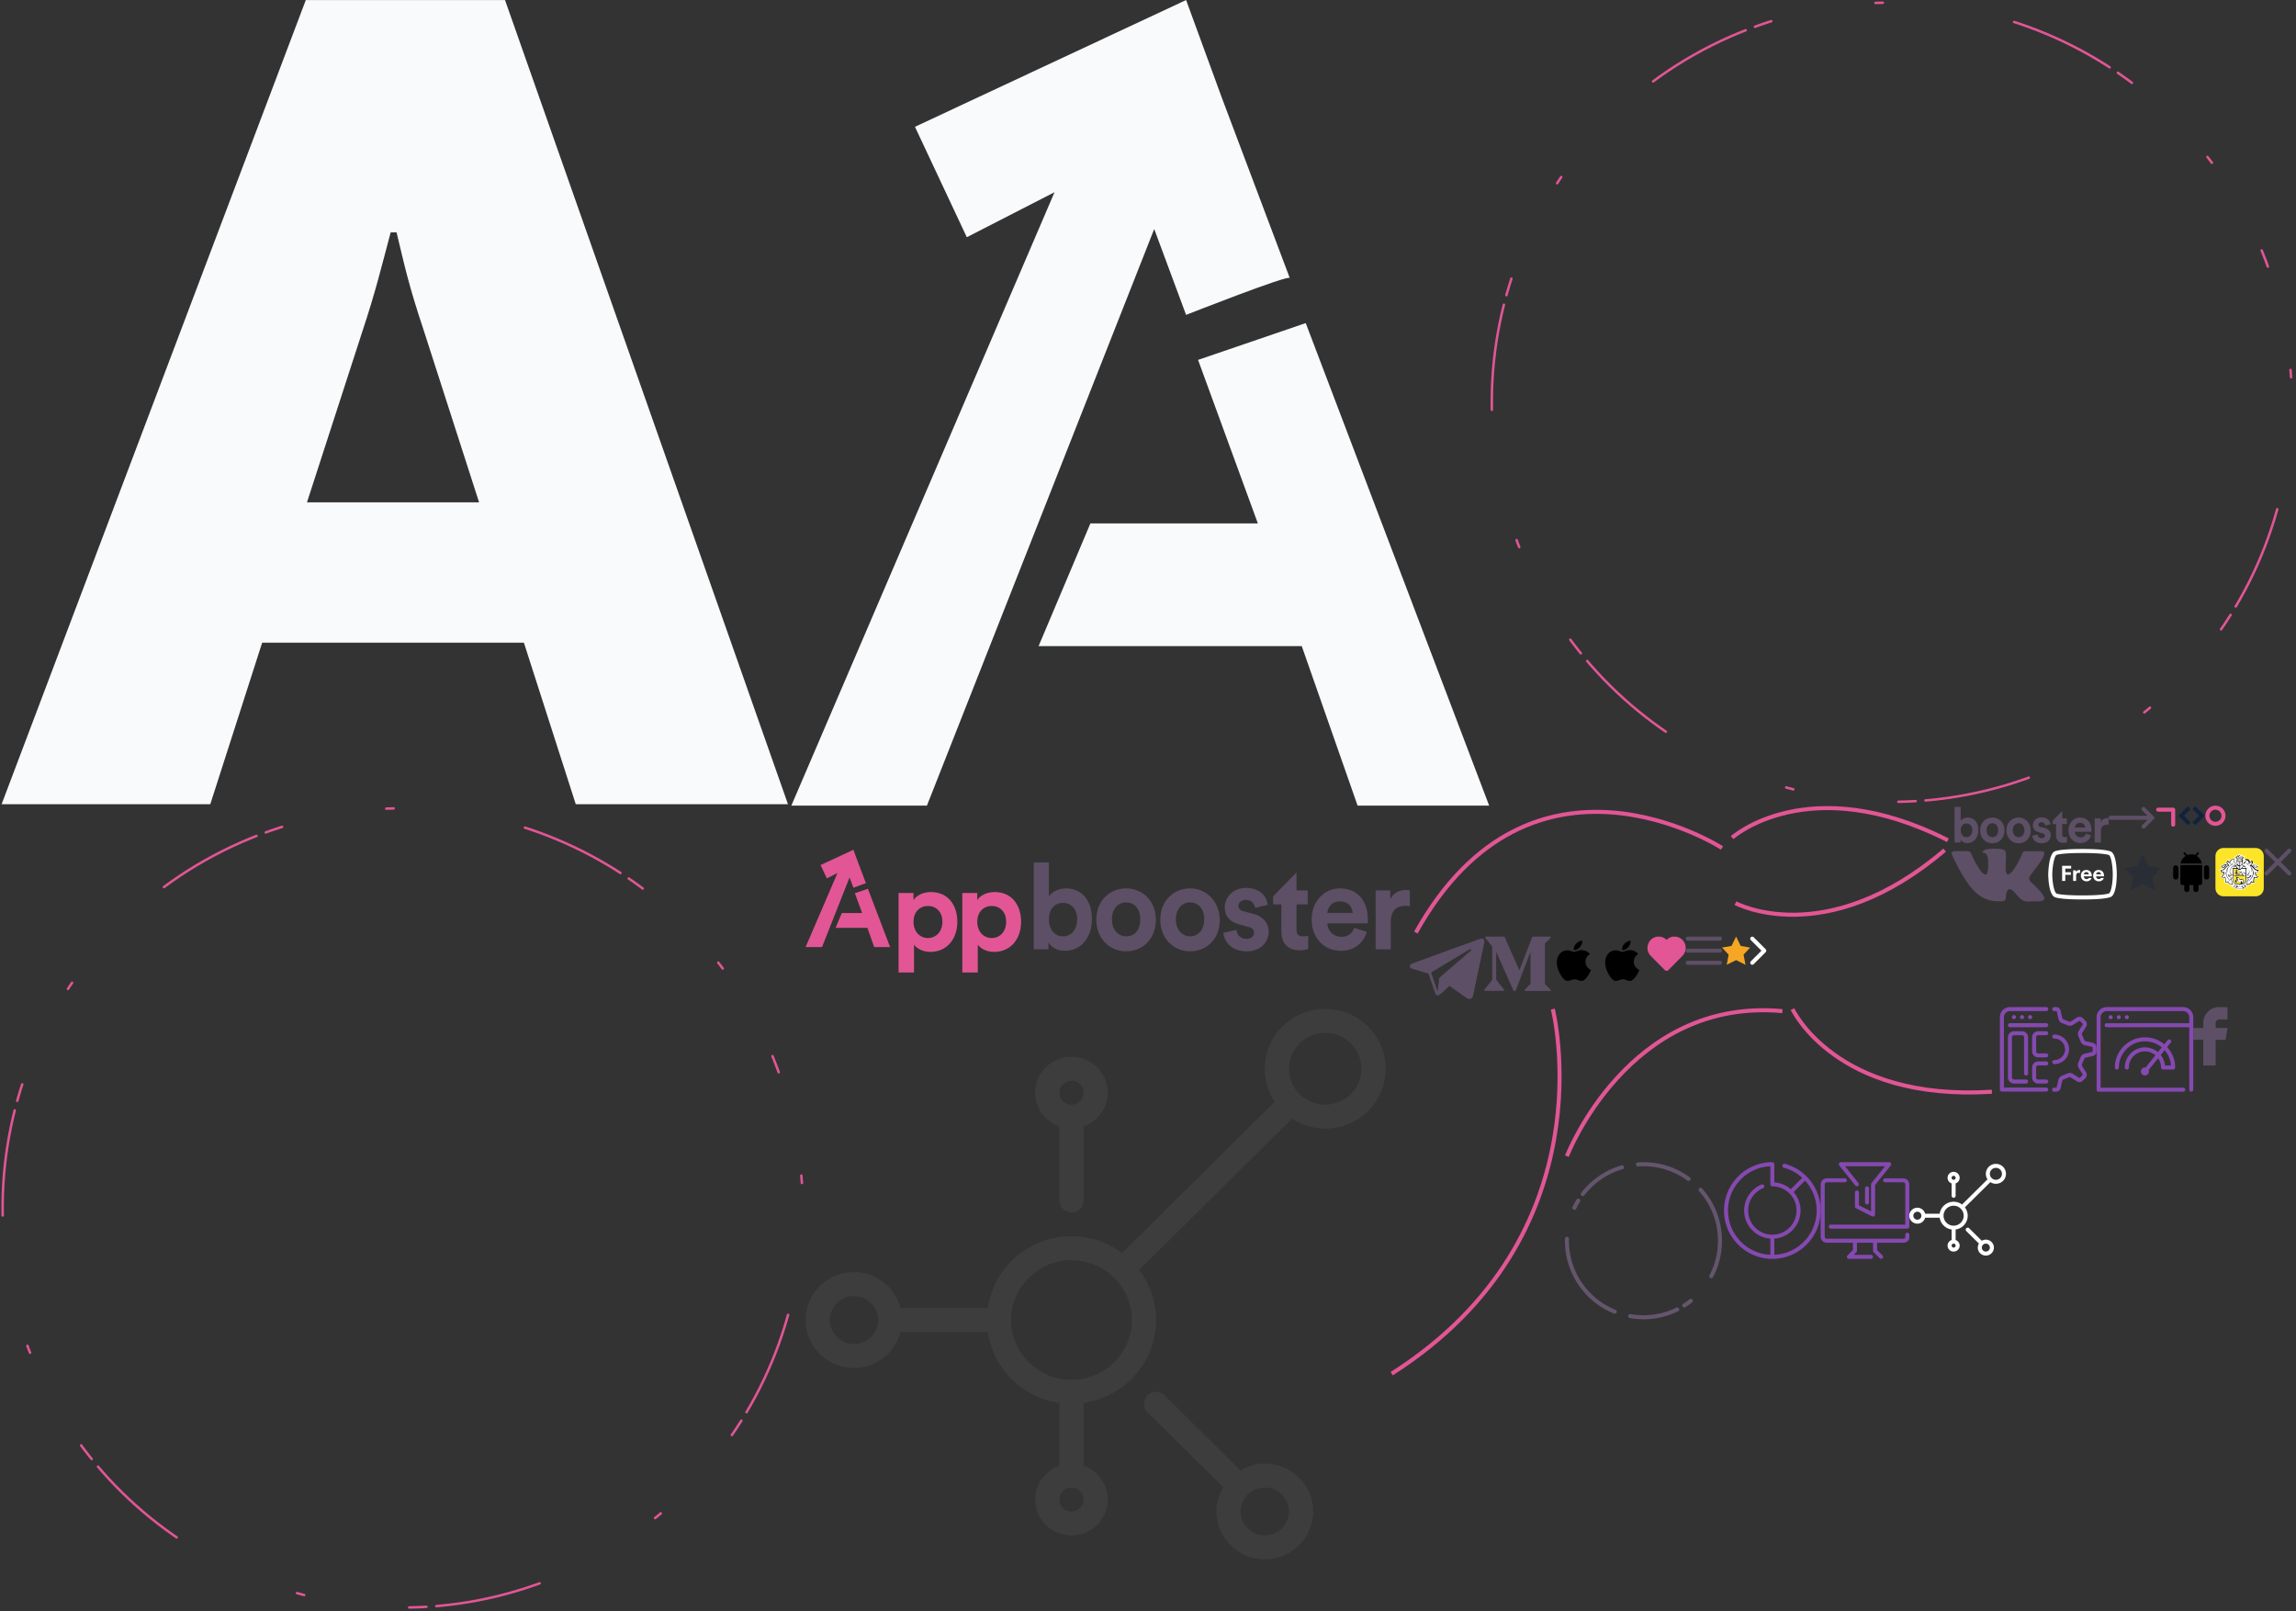 <?xml version="1.0" encoding="utf-8"?><svg width="1140" height="800" viewBox="0 0 1140 800" xmlns="http://www.w3.org/2000/svg" xmlns:xlink="http://www.w3.org/1999/xlink"><rect x="0" y="0" width="1140" height="800" fill="#333333" stroke="none"/><svg width="392.2" height="400" viewBox="0 0 402 410" id="a" xmlns="http://www.w3.org/2000/svg"><path fill="#F9FAFB" fill-rule="evenodd" d="M.818 409.25H107.02l26.4-82.201h133.201l26.401 82.201h108.001L257.021.046H155.62L.818 409.25zM184.42 168.647c6.6-19.8 9.601-32.4 14.401-50.4h3c4.2 17.4 6 26.4 13.8 49.8l28.2 87.601H156.22l28.2-87.001z"/></svg><svg viewBox="0 0 24 24" width="24" height="24" id="android" x="1076" y="421" xmlns="http://www.w3.org/2000/svg"><path d="M11.1 18.4v2.2c0 .7-.6 1.3-1.3 1.3s-1.3-.6-1.3-1.3v-2.2h-1c-.5 0-.9-.4-.9-.9v-9h10.8v9c0 .5-.4.9-.9.9h-.9v2.2c0 .7-.6 1.3-1.3 1.3s-1.3-.6-1.3-1.3v-2.2h-1.9zM14.7 4c1.3.8 2.3 2.1 2.5 3.7H6.7c.2-1.6 1.2-3 2.5-3.7L8 2.6l.7-.6L10 3.5c.6-.2 1.3-.4 2-.4s1.3.1 2 .4L15.2 2l.7.6L14.7 4zm4.9 4.6c.7 0 1.3.6 1.3 1.3v4.5c0 .7-.6 1.3-1.3 1.3-.7 0-1.3-.6-1.3-1.3V9.9c-.1-.7.5-1.3 1.3-1.3zm-15.3 0c.7 0 1.3.6 1.3 1.3v4.5c0 .7-.6 1.3-1.3 1.3S3 15.1 3 14.4V9.9c0-.7.6-1.3 1.3-1.3z"/></svg><svg viewBox="0 0 24 24" width="24" height="24" id="apple" x="770" y="465" xmlns="http://www.w3.org/2000/svg"><path d="M19.5 17.6c-.3.7-.7 1.3-1.1 1.9-.6.8-1 1.4-1.4 1.7-.6.5-1.1.8-1.8.8-.5 0-1-.1-1.6-.4-.6-.3-1.2-.4-1.8-.4-.6 0-1.2.1-1.8.4-.6.2-1.2.4-1.6.4-.6 0-1.2-.2-1.8-.8-.4-.3-.9-.9-1.4-1.7-.6-.9-1.1-1.9-1.5-3-.5-1.3-.7-2.5-.7-3.7 0-1.3.3-2.5.9-3.5.5-.8 1.1-1.4 1.8-1.8.8-.5 1.6-.7 2.5-.7.5 0 1.1.1 1.9.4.8.3 1.3.4 1.5.4.2 0 .7-.2 1.7-.5.9-.3 1.7-.5 2.3-.4 1.7.1 2.9.8 3.8 2-1.5.9-2.2 2.2-2.2 3.8 0 1.3.5 2.3 1.4 3.2.4.4.9.7 1.4.9-.3.4-.4.7-.5 1zM15.6 2.4c0 1-.4 1.9-1.1 2.8-.9 1-1.9 1.6-3.1 1.5v-.4c0-1 .4-2 1.2-2.8.4-.4.8-.8 1.4-1 .6-.3 1.1-.5 1.6-.5v.4z"/></svg><svg width="8" height="14" viewBox="0 0 8 14" id="arrow-right" x="869" y="465" xmlns="http://www.w3.org/2000/svg"><path fill="#FFF" fill-rule="evenodd" d="M7.681 7.73l-5.95 5.949a.999.999 0 1 1-1.414-1.414l5.267-5.267L.317 1.731A1 1 0 1 1 1.731.316l5.95 5.95a.994.994 0 0 1 .287.733.99.99 0 0 1-.287.731z"/></svg><svg width="79" height="79" viewBox="0 0 79 79" id="circle" x="777" y="577" xmlns="http://www.w3.org/2000/svg"><path fill="none" stroke="#64556D" stroke-dasharray="24, 8, 46, 16, 4, 4" stroke-linecap="round" stroke-linejoin="round" stroke-width="2" d="M39 1c20.987 0 38 17.013 38 38S59.987 77 39 77 1 59.987 1 39 18.013 1 39 1z"/></svg><svg width="400" height="400" viewBox="0 0 979.5 979.5" id="circle-big" x="739.4" xmlns="http://www.w3.org/2000/svg"><path fill="none" stroke="#E25695" stroke-dasharray="21, 129, 9, 162, 129, 12" stroke-linecap="round" stroke-width="3" d="M939.236 304.501c102.22 248.133-16.237 531.893-264.581 633.794-248.344 101.902-532.534-16.644-634.753-264.778-102.22-248.133 16.237-531.893 264.581-633.794C552.828-62.178 837.017 56.367 939.236 304.501z"/></svg><svg width="400" height="400" viewBox="0 0 979.5 979.5" id="circle-biggest" y="400" xmlns="http://www.w3.org/2000/svg"><path fill="none" stroke="#E25695" stroke-dasharray="21, 129, 9, 162, 129, 12" stroke-linecap="round" stroke-width="3" d="M939.236 304.501c102.22 248.133-16.237 531.893-264.581 633.794-248.344 101.902-532.534-16.644-634.753-264.778-102.22-248.133 16.237-531.893 264.581-633.794C552.828-62.178 837.017 56.367 939.236 304.501z"/></svg><svg width="10" height="10" viewBox="0 0 10 10" id="circle-line-end" x="1095" y="400" xmlns="http://www.w3.org/2000/svg"><path fill="#E25695" fill-rule="evenodd" d="M5 10A5 5 0 1 1 5.001-.001 5 5 0 0 1 5 10zm0-8a3 3 0 1 0 0 6 3 3 0 0 0 0-6z"/></svg><svg width="11" height="11" viewBox="0 0 11 11" id="drop" x="1070" y="400" xmlns="http://www.w3.org/2000/svg"><path fill="#E25695" fill-rule="evenodd" d="M10.017 2.004v7.414a.997.997 0 0 1-1 1 .998.998 0 0 1-1-1V2.97H1.569a1 1 0 0 1-.001-2h7.414a.986.986 0 0 1 .721.314.985.985 0 0 1 .314.72z"/></svg><svg width="17" height="29" viewBox="0 0 17 29" id="fb" x="1089" y="500" xmlns="http://www.w3.org/2000/svg"><path fill="#5D4F65" fill-rule="evenodd" d="M16.997 6.132h-4.223c-.913 0-1.656.739-1.656 1.647v2.584h5.879l-.924 5.873h-4.955v12.759H4.957V16.236H.003v-5.873h4.954V7.779c0-4.287 3.507-7.775 7.817-7.775h4.223v6.128z"/></svg><svg width="36" height="26" viewBox="0 0 36 26" id="free" x="1016" y="421" xmlns="http://www.w3.org/2000/svg"><path fill="#FFF" fill-rule="evenodd" d="M32.398 24.109c-.863.621-4.276 1.446-14.406 1.446-10.861 0-13.461-.946-13.977-1.256-2.683-1.612-2.999-9.127-3.032-11.085.024-1.482.285-9.794 3.034-11.445C4.534 1.457 7.143.505 17.992.505c10.123 0 13.539.83 14.406 1.454 2.408 1.735 2.613 9.276 2.619 11.23-.007 2.43-.276 9.234-2.619 10.92zM31.23 3.581c-.351-.251-3.358-1.076-13.238-1.076-9.55 0-12.564.748-12.944.978-.954.572-1.986 5.013-2.065 9.726.08 4.724 1.098 8.796 2.063 9.375.379.229 3.385.971 12.946.971 9.888 0 12.889-.818 13.238-1.069.85-.612 1.773-4.468 1.787-9.291-.014-4.748-.931-8.996-1.787-9.614zm-6.494 10.517c0 .726.616 1.352 1.364 1.352.484 0 .825-.208 1.057-.549h1.441c-.341.89-1.122 1.661-2.509 1.661-1.573 0-2.805-1.144-2.805-2.861 0-1.507.99-2.772 2.706-2.772 1.739 0 2.685 1.298 2.685 2.772 0 .121 0 .253-.022.397h-3.917zm1.243-2.135c-.726 0-1.177.539-1.232 1.122h2.464c-.065-.616-.539-1.122-1.232-1.122zm-7.326 2.135c0 .726.616 1.352 1.364 1.352.484 0 .825-.208 1.057-.549h1.441c-.341.89-1.122 1.661-2.509 1.661-1.573 0-2.805-1.144-2.805-2.861 0-1.507.99-2.772 2.706-2.772 1.739 0 2.685 1.298 2.685 2.772 0 .121 0 .253-.022.397h-3.917zm1.243-2.135c-.726 0-1.177.539-1.232 1.122h2.465c-.066-.616-.54-1.122-1.233-1.122zm-5.071 1.848v2.564H13.34v-5.27h1.452v.814h.033c.286-.517.836-.968 1.541-.968.209 0 .341.011.484.044v1.386a3.827 3.827 0 0 0-.705-.066c-.88 0-1.32.55-1.32 1.496zM9.446 12.04h2.806v1.298H9.446v3.037H7.873V8.871h4.489v1.365H9.446v1.804z"/></svg><svg width="19" height="17" viewBox="0 0 19 17" id="heart" x="818" y="465" xmlns="http://www.w3.org/2000/svg"><path fill="#E25695" fill-rule="evenodd" d="M1.622 1.631c-2.172 2.194-2.172 5.751 0 7.943l6.991 7.061a1.228 1.228 0 0 0 1.748 0l6.992-7.061c2.172-2.192 2.172-5.749 0-7.943a5.525 5.525 0 0 0-7.866 0 5.524 5.524 0 0 0-7.865 0z"/></svg><svg width="48" height="47" viewBox="0 0 48 47" id="icon-1" x="948" y="577" xmlns="http://www.w3.org/2000/svg"><path fill="#FFF" fill-rule="evenodd" d="M46.536 9.277A5.013 5.013 0 0 1 43 10.725a5.022 5.022 0 0 1-2.757-.819L27.598 22.425A6.84 6.84 0 0 1 29 26.568c0 3.489-2.621 6.376-6.016 6.852.003.027.016.051.016.077v5.133c1.161.41 2 1.499 2 2.787 0 1.638-1.346 2.97-3 2.97s-3-1.332-3-2.97c0-1.288.839-2.377 2-2.787v-5.133c0-.026.013-.05.016-.077-3.067-.43-5.495-2.829-5.936-5.863H7.858A3.988 3.988 0 0 1 4 30.527c-2.206 0-4-1.776-4-3.959 0-2.185 1.794-3.961 4-3.961a3.988 3.988 0 0 1 3.858 2.97h7.222c.488-3.352 3.401-5.94 6.92-5.94 1.569 0 3.015.521 4.184 1.388L38.829 8.507A4.884 4.884 0 0 1 38 5.777c0-1.322.52-2.565 1.465-3.499 1.949-1.931 5.122-1.929 7.071 0A4.89 4.89 0 0 1 48 5.777c0 1.323-.52 2.565-1.464 3.5zM4 24.588c-1.103 0-2 .887-2 1.98 0 1.092.897 1.98 2 1.98s2-.888 2-1.98c0-1.093-.897-1.98-2-1.98zm17 16.829c0 .547.449.991 1 .991.551 0 1-.444 1-.991a.996.996 0 0 0-1-.99c-.551 0-1 .444-1 .99zm1-19.8c-2.757 0-5 2.221-5 4.951 0 2.729 2.243 4.95 5 4.95s5-2.221 5-4.95c0-2.73-2.243-4.951-5-4.951zM45.122 3.678A3.008 3.008 0 0 0 43 2.81c-.769 0-1.537.289-2.122.868A2.934 2.934 0 0 0 40 5.777c0 .795.312 1.54.879 2.1a3.024 3.024 0 0 0 4.243 0c.566-.56.878-1.305.878-2.1 0-.793-.312-1.539-.878-2.099zM23 10.546v6.122c0 .547-.448.99-1 .99s-1-.443-1-.99v-6.122c-1.161-.41-2-1.5-2-2.789 0-1.637 1.346-2.969 3-2.969s3 1.332 3 2.969c0 1.289-.839 2.379-2 2.789zm-1-3.778c-.551 0-1 .443-1 .989 0 .547.449.99 1 .99.551 0 1-.443 1-.99a.996.996 0 0 0-1-.989zm7.707 26.03l6.274 6.211A3.972 3.972 0 0 1 38 38.447c2.206 0 4 1.777 4 3.961 0 2.183-1.794 3.959-4 3.959s-4-1.776-4-3.959c0-.733.215-1.41.567-1.999l-6.274-6.212a.98.98 0 0 1 0-1.399 1.004 1.004 0 0 1 1.414 0zM38 44.387c1.103 0 2-.888 2-1.979a1.993 1.993 0 0 0-2-1.981c-1.103 0-2 .889-2 1.981 0 1.091.897 1.979 2 1.979z"/></svg><svg width="44" height="48" viewBox="0 0 44 48" id="icon-2" x="904" y="577" xmlns="http://www.w3.org/2000/svg"><path fill="#8549B0" fill-rule="evenodd" d="M41 40H28v3.599l2.7 2.7c.4.4.4 1 0 1.4-.2.2-.45.3-.7.3-.25 0-.5-.1-.7-.3l-3-3c-.2-.2-.3-.449-.3-.7V40h-8v3.999c0 .251-.1.5-.3.7l-1.3 1.3H25c.55 0 1 .451 1 1 0 .55-.45 1-1 1H14c-.4 0-.75-.25-.9-.6-.15-.4-.1-.8.2-1.1l2.7-2.7V40H3c-1.65 0-3-1.351-3-3V10.999c0-1.649 1.35-3 3-3h9c.55 0 1 .451 1 1 0 .551-.45 1-1 1H3c-.55 0-1 .451-1 1V37c0 .549.45 1 1 1h38c.6 0 1-.351 1-.501V36c0-.551.45-1 1-1s1 .449 1 1v1.499C44 38.9 42.65 40 41 40zm2-7.001H5c-.55 0-1-.45-1-1s.45-1 1-1h37v-20c0-.549-.45-1-1-1h-9c-.55 0-1-.449-1-1 0-.549.45-1 1-1h9c1.65 0 3 1.351 3 3v21c0 .55-.45 1-1 1zm-19-20v7c0 .55-.45 1-1 1s-1-.45-1-1v-7c0-.549.45-1 1-1s1 .451 1 1zm3-1.649v14.649c0 .35-.15.651-.45.851-.2.1-.35.149-.55.149-.15 0-.3-.049-.45-.1l-8-4c-.35-.15-.55-.5-.55-.9v-7c0-.549.45-1 1-1s1 .451 1 1v6.4l6 3v-13.4c0-.25.1-.45.2-.6L31.95 2H12.1l6.65 8.35c.35.449.3 1.049-.15 1.399-.45.35-1.05.3-1.4-.15l-8-10C9 1.3 8.95.9 9.1.549 9.25.2 9.6 0 10 0h24c.4 0 .75.2.9.549.2.351.15.751-.1 1.05L27 11.35z"/></svg><svg width="49" height="42" viewBox="0 0 49 42" id="icon-3" x="992" y="500" xmlns="http://www.w3.org/2000/svg"><path fill="#8549B0" fill-rule="evenodd" d="M27.976 15.626c-.55 0-1-.449-1-.998 0-.55.45-.999 1-.999 4.05 0 7.35 3.296 7.35 7.341 0 4.046-3.3 7.342-7.35 7.342-.55 0-1-.449-1-.999s.45-.999 1-.999c2.95 0 5.35-2.397 5.35-5.344 0-2.947-2.4-5.344-5.35-5.344zm19.2 8.64l-3.75.849c-.2.051-.5.3-.55.5l-1.15 2.747c-.1.249-.1.649 0 .798l2.05 3.247c.55.849.4 2.097-.3 2.797l-1.4 1.397c-.7.7-1.95.85-2.8.3l-3.25-2.047c-.2-.1-.6-.15-.75-.05l-2.75 1.149c-.25.05-.5.35-.55.548l-.85 3.747c-.25.999-1.2 1.747-2.2 1.747h-1c-.55 0-1-.449-1-.998 0-.549.45-.999 1-.999h1c.1 0 .25-.1.25-.2l.85-3.745c.2-.849 1-1.699 1.85-1.998l2.6-1.098c.75-.4 1.9-.35 2.65.149l3.25 2.048c.05.05.25 0 .3-.05l1.4-1.398c.05-.05.1-.25.05-.3l-2.05-3.246c-.45-.8-.5-1.948-.1-2.747l1.1-2.547c.25-.8 1.1-1.549 2-1.748l3.75-.849c.1-.05.2-.15.2-.25v-1.998c0-.099-.1-.249-.2-.249l-3.75-.849c-.85-.2-1.7-1-2-1.848l-1.1-2.597c-.4-.749-.35-1.899.15-2.647l2.05-3.246c.05-.05 0-.25-.05-.3l-1.4-1.398c-.05-.05-.25-.1-.3-.05l-3.25 2.047c-.8.45-1.95.5-2.75.1l-2.6-1.049c-.8-.249-1.55-1.098-1.75-1.997l-.85-3.746c-.05-.1-.15-.2-.25-.2h-1c-.55 0-1-.449-1-.999 0-.549.45-.998 1-.998h1c1 0 1.95.749 2.15 1.748l.85 3.745c.05.2.3.5.5.55l2.8 1.149c.25.099.65.099.8 0l3.25-2.049c.85-.549 2.1-.399 2.8.3l1.4 1.399c.7.698.85 1.947.3 2.797l-2.05 3.245c-.1.2-.15.6-.05.75l1.15 2.746c.1.251.4.5.6.55l3.75.849a2.27 2.27 0 0 1 1.7 2.298v1.997c0 .999-.75 1.997-1.75 2.197zm-23.2 17.68h-22c-.55 0-1-.449-1-.999V4.989c0-2.747 2.25-4.994 5-4.994h18c.55 0 1 .449 1 .998 0 .55-.45.999-1 .999h-18c-1.65 0-3 1.349-3 2.997v34.959h21c.55 0 1 .45 1 .999 0 .55-.45.999-1 .999zm-4-5.993h4c.55 0 1 .45 1 .998 0 .55-.45 1-1 1h-4c-1.65 0-3-1.35-3-2.997V29.96a3.008 3.008 0 0 1 3-2.997h4c.55 0 1 .45 1 1 0 .548-.45.998-1 .998h-4c-.55 0-1 .45-1 .999v4.994c0 .549.45.999 1 .999zm0-12.985h4c.55 0 1 .449 1 .999 0 .549-.45.999-1 .999h-4c-1.65 0-3-1.349-3-2.997v-6.991a3.007 3.007 0 0 1 3-2.997h4c.55 0 1 .449 1 .999 0 .549-.45.998-1 .998h-4c-.55 0-1 .45-1 1v6.991c0 .549.45.999 1 .999zm-12 12.985h6c.55 0 1 .45 1 .998 0 .55-.45 1-1 1h-6c-1.65 0-3-1.35-3-2.997V14.978a3.007 3.007 0 0 1 3-2.997h4c1.65 0 3 1.348 3 2.997v17.979c0 .549-.45.998-1 .998s-1-.449-1-.998V14.978c0-.55-.45-1-1-1h-4c-.55 0-1 .45-1 1v19.976c0 .549.45.999 1 .999zm-1-30.964a1 1 0 1 1 1.999.001 1 1 0 0 1-1.999-.001zm4 0a1 1 0 1 1 1.999.001 1 1 0 0 1-1.999-.001zm4 0a1 1 0 1 1 1.999.001 1 1 0 0 1-1.999-.001zm10 3.995c0 .55-.45.999-1 .999h-18c-.55 0-1-.449-1-.999 0-.549.45-.999 1-.999h18c.55 0 1 .45 1 .999z"/></svg><svg width="48" height="48" viewBox="0 0 48 48" id="icon-4" x="856" y="577" xmlns="http://www.w3.org/2000/svg"><path fill="#8549B0" fill-rule="evenodd" d="M30.257.823a1 1 0 1 0-.52 1.932 21.856 21.856 0 0 1 9.088 5.006l-5.668 5.668A13.927 13.927 0 0 0 25 10.036V.999a1 1 0 0 0-1-1c-13.233 0-24 10.767-24 24s10.767 24 24 24 24-10.767 24-24C48 13.167 40.704 3.637 30.257.823zM2 23.999C2 12.204 11.332 2.546 23 2.021v8.978a1 1 0 0 0 1 1c6.617 0 12 5.383 12 12s-5.383 12-12 12-12-5.383-12-12c0-4.861 2.899-9.21 7.385-11.081a1 1 0 1 0-.77-1.846A13.97 13.97 0 0 0 10 23.999c0 7.382 5.747 13.433 13 13.949v8.025C11.332 45.448 2 35.795 2 23.999zm23 21.975v-8.025c7.253-.517 13-6.568 13-13.95 0-3.5-1.302-6.695-3.433-9.153l5.676-5.676A22.012 22.012 0 0 1 46 23.999c0 11.796-9.332 21.449-21 21.975z"/></svg><svg width="48" height="42" viewBox="0 0 48 42" id="icon-5" x="1041" y="500" xmlns="http://www.w3.org/2000/svg"><path fill="#8549B0" fill-rule="evenodd" d="M16 4.999a1 1 0 1 1-2 0 1 1 0 0 1 2 0zm-4 0a1 1 0 1 1-2 0 1 1 0 0 1 2 0zm-4 0a1 1 0 1 1-2 0 1 1 0 0 1 2 0zm30 26h-5c-.55 0-1-.45-1-1 0-1.7-.55-3.299-1.45-4.6l-4.7 5.85c.1.2.15.45.15.701 0 1.1-.9 2-2 2s-2-.9-2-2 .9-2.001 2-2.001c.1 0 .2.05.3.05l4.9-6.1c-1.4-1.15-3.2-1.9-5.2-1.9-4.4 0-8 3.601-8 8 0 .55-.45 1-1 1s-1-.45-1-1c0-5.5 4.5-10 10-10 2.45 0 4.7.9 6.45 2.35l1.9-2.35c-2.25-1.85-5.15-3-8.3-3-7.15 0-13 5.85-13 13 0 .55-.45 1-1 1s-1-.45-1-1c0-8.25 6.75-15 15-15 3.6 0 6.95 1.3 9.55 3.451l1.65-2.051c.35-.4.95-.5 1.4-.15.4.35.5.95.15 1.4l-1.8 2.2c2.5 2.651 4 6.25 4 10.15 0 .55-.45 1-1 1zm-4.25-9.6l-1.9 2.401a10.006 10.006 0 0 1 2.1 5.199h3c-.2-2.9-1.4-5.5-3.2-7.6zM47 41.999c-.55 0-1-.45-1-.999V9.999H5c-.55 0-1-.45-1-1s.45-1 1-1h41v-3c0-1.65-1.35-3-3-3H5c-1.65 0-3 1.35-3 3V40h41c.55 0 1 .449 1 1 0 .549-.45.999-1 .999H1c-.55 0-1-.45-1-.999V4.999c0-2.75 2.25-5 5-5h38c2.75 0 5 2.25 5 5V41c0 .549-.45.999-1 .999z"/></svg><svg viewBox="0 0 24 24" width="24" height="24" id="ios" x="794" y="465" xmlns="http://www.w3.org/2000/svg"><path d="M19.5 17.6c-.3.7-.7 1.3-1.1 1.9-.6.8-1 1.4-1.4 1.7-.6.5-1.1.8-1.8.8-.5 0-1-.1-1.6-.4-.6-.3-1.2-.4-1.8-.4-.6 0-1.2.1-1.8.4-.6.2-1.2.4-1.6.4-.6 0-1.2-.2-1.8-.8-.4-.3-.9-.9-1.4-1.7-.6-.9-1.1-1.9-1.5-3-.5-1.3-.7-2.5-.7-3.7 0-1.3.3-2.5.9-3.5.5-.8 1.1-1.4 1.8-1.8.8-.5 1.6-.7 2.5-.7.5 0 1.1.1 1.9.4.8.3 1.3.4 1.5.4.2 0 .7-.2 1.7-.5.9-.3 1.7-.5 2.3-.4 1.7.1 2.9.8 3.8 2-1.5.9-2.2 2.2-2.2 3.8 0 1.3.5 2.3 1.4 3.2.4.4.9.7 1.4.9-.3.4-.4.7-.5 1zM15.6 2.4c0 1-.4 1.9-1.1 2.8-.9 1-1.9 1.6-3.1 1.5v-.4c0-1 .4-2 1.2-2.8.4-.4.8-.8 1.4-1 .6-.3 1.1-.5 1.6-.5v.4z"/></svg><svg width="105" height="47" viewBox="0 0 105 47" id="line-2" x="887" y="500" xmlns="http://www.w3.org/2000/svg"><path fill="none" stroke="#E25695" stroke-width="2" d="M3 1s21.39 45.999 99 41"/></svg><svg width="110" height="77" viewBox="0 0 110 77" id="line-3" x="777" y="500" xmlns="http://www.w3.org/2000/svg"><path fill="none" stroke="#E25695" stroke-width="2" d="M1 74S31.39-5.001 108 1.999"/></svg><svg width="89" height="184" viewBox="0 0 89 184" id="line-4" x="688" y="500" xmlns="http://www.w3.org/2000/svg"><path fill="none" stroke="#E25695" stroke-width="2" d="M83 .999s28.39 112-80 181"/></svg><svg width="159" height="65" viewBox="0 0 159 65" id="line-5" x="700" y="400" xmlns="http://www.w3.org/2000/svg"><path fill="none" stroke="#E25695" stroke-width="2" d="M155 20.999s-94.61-61-152 42"/></svg><svg width="110" height="38" viewBox="0 0 110 38" id="line-6" x="859" y="421" xmlns="http://www.w3.org/2000/svg"><path fill="none" stroke="#E25695" stroke-width="2" d="M2.688 27.397s44.65 24.08 103.868-26.334"/></svg><svg width="111" height="21" viewBox="0 0 111 21" id="line1" x="859" y="400" xmlns="http://www.w3.org/2000/svg"><path fill="none" stroke="#E25695" stroke-width="2" d="M1.019 15.871s37.775-33.86 107.146 1.296"/></svg><svg width="347.2" height="400" viewBox="0 0 480 553" id="logo-a" x="392.2" xmlns="http://www.w3.org/2000/svg"><path fill="#F9FAFB" fill-rule="evenodd" d="M271.961 216.156L250.072 157.2 94.055 552.966H.983l180.659-421.03-60.21 30.882-35.591-75.794L271.961.023l24.645 67.368 46.538 123.486c0-2.824-71.183 25.25-71.183 25.25v.029zm208.034 336.81h-90.314l-38.323-109.471H170.699l35.567-84.22h114.959l-41.05-112.251 73.912-25.264 125.908 331.206z"/></svg><svg version="1.1" id="logo-left" x="400" y="400" viewBox="0 0 300 100" xml:space="preserve" width="300" height="100" xmlns="http://www.w3.org/2000/svg"><style>.azst0{fill:#e25695}.azst1{fill:#5d4f65}</style><path class="azst0" d="M67.92 57.63c0 4.99-3.22 8.08-7.17 8.08-3.96 0-7.17-3.09-7.17-8.08s3.21-7.84 7.17-7.84c3.95-.01 7.17 2.84 7.17 7.84zm-14.1 25.19V69.03c1.49 1.9 4.21 3.56 8.16 3.56 8.16 0 13.36-6.42 13.36-14.97 0-8.32-4.7-14.74-13.11-14.74-4.2 0-7.42 1.9-8.66 4.04v-3.57h-7.42V82.8h7.67zm45.76-25.19c0 4.99-3.22 8.08-7.18 8.08-3.95 0-7.17-3.09-7.17-8.08s3.22-7.84 7.17-7.84 7.17 2.84 7.18 7.84zm-14.1 25.19V69.03c1.48 1.9 4.2 3.56 8.16 3.56 8.16 0 13.35-6.42 13.35-14.97 0-8.32-4.7-14.74-13.11-14.74-4.2 0-7.42 1.9-8.66 4.04v-3.57H77.8V82.8h7.68v.02zM23.74 40.77l-1.92-5.15L8.15 70.21H0l15.82-36.8-5.27 2.7-3.12-6.63 16.3-7.6 2.16 5.89 4.08 10.79c0-.24-6.23 2.21-6.23 2.21zm18.22 29.44h-7.91l-3.36-9.57H14.87l3.12-7.36h10.07l-3.6-9.81 6.47-2.21 11.03 28.95z"/><path class="azst1" d="M298.3 41.82c-2.42 0-6.3.75-8 4.71v-4.46h-7.28v29.25h7.52V57.93c0-6.45 3.39-8.18 7.28-8.18.73 0 1.45 0 2.18.25v-7.93c-.48-.25-.97-.25-1.7-.25zm-39.28 11.4c.24-3.22 2.91-5.95 6.3-5.7 4.36 0 6.06 2.98 6.31 5.7h-12.61zm6.06-12.15c-7.28 0-13.82 6.2-13.82 15.37 0 9.92 6.79 15.62 14.55 15.62 6.79 0 11.4-4.22 12.85-9.42l-6.31-1.99c-.97 2.73-2.91 4.46-6.3 4.46-3.88 0-6.79-2.73-7.03-6.69h20.13v-2.48c-.25-9.17-5.34-14.87-14.07-14.87zm-21.34-7.93l-11.64 11.9v3.97h4.12v13.64c0 5.7 3.39 9.17 8.97 9.17 2.18 0 3.64-.5 4.36-.74v-6.44c-.48 0-1.45.25-2.42.25-2.18 0-3.4-.74-3.4-3.47v-12.4h5.58v-6.94h-5.58v-8.94zm-22.3 20.33l-3.88-.99c-1.45-.25-2.67-1.24-2.67-2.73 0-1.73 1.7-2.98 3.64-2.98 3.15 0 4.36 2.23 4.61 3.97l6.3-1.49c-.24-3.22-2.91-8.43-10.91-8.43-6.06 0-10.43 4.46-10.43 9.67 0 4.21 2.42 7.44 8 8.68l3.64.99c2.18.49 2.91 1.49 2.91 2.98s-1.21 2.98-3.64 2.98c-3.39 0-4.85-2.23-5.09-4.46l-6.55 1.49c.24 3.22 3.15 9.17 11.64 9.17 7.27 0 10.91-4.96 10.91-9.67 0-4.47-2.91-7.94-8.48-9.18zm-30.56 11.4c-3.64 0-7.03-2.98-7.03-8.43 0-5.45 3.39-8.43 7.03-8.43s7.03 2.73 7.03 8.43c0 5.71-3.39 8.43-7.03 8.43zm0-23.8c-8.49 0-14.79 6.44-14.79 15.62 0 8.92 6.3 15.62 14.79 15.62s14.79-6.44 14.79-15.62c-.24-9.17-6.54-15.62-14.79-15.62zm-31.76 23.8c-3.64 0-7.03-2.98-7.03-8.43 0-5.45 3.39-8.43 7.03-8.43s7.03 2.73 7.03 8.43c0 5.71-3.15 8.43-7.03 8.43zm0-23.8c-8.49 0-14.79 6.44-14.79 15.62 0 8.92 6.3 15.62 14.79 15.62 8.49 0 14.79-6.44 14.79-15.62 0-9.17-6.31-15.62-14.79-15.62zm-31.28 23.8c-3.88 0-7.03-2.98-7.03-8.43 0-5.45 3.15-8.18 7.03-8.18 3.88 0 7.03 2.98 7.03 8.18-.25 5.46-3.15 8.43-7.03 8.43zm1.45-23.8c-4.12 0-7.28 1.98-8.49 3.97V28.18h-7.52v43.13h7.28v-3.47c1.45 2.48 4.36 4.22 8.24 4.22 8 0 13.34-6.69 13.34-15.62.24-8.67-4.61-15.37-12.85-15.37z"/></svg><svg width="77" height="19" viewBox="0 0 77 19" id="logo-right" x="970" y="400" xmlns="http://www.w3.org/2000/svg"><path fill="#5D4F65" fill-rule="evenodd" d="M76.31 6.187c-.994 0-2.584.306-3.28 1.931V6.289h-2.984v11.995h3.083v-5.488c0-2.644 1.391-3.356 2.983-3.356.298 0 .596 0 .895.101V6.289c-.199-.102-.398-.102-.697-.102zm-16.108 4.676c.1-1.322 1.194-2.44 2.585-2.338 1.79 0 2.486 1.22 2.586 2.338h-5.171zm2.487-4.981c-2.984 0-5.668 2.542-5.668 6.302 0 4.067 2.784 6.405 5.966 6.405 2.784 0 4.673-1.729 5.27-3.862l-2.586-.815c-.398 1.12-1.193 1.831-2.585 1.831-1.592 0-2.784-1.118-2.884-2.745h8.254v-1.017c-.1-3.761-2.188-6.099-5.767-6.099zM53.938 2.63l-4.773 4.878v1.627h1.691v5.592c0 2.338 1.392 3.761 3.679 3.761.895 0 1.492-.203 1.789-.305V15.54c-.198 0-.596.102-.993.102-.895 0-1.393-.305-1.393-1.423V9.135h2.287V6.289h-2.287V2.63zm-9.147 8.335l-1.592-.407c-.596-.101-1.093-.508-1.093-1.118 0-.712.696-1.22 1.492-1.22 1.292 0 1.789.915 1.889 1.627l2.585-.61c-.1-1.322-1.193-3.457-4.474-3.457-2.486 0-4.276 1.83-4.276 3.965 0 1.728.994 3.051 3.281 3.559l1.492.405c.895.203 1.193.61 1.193 1.221 0 .61-.497 1.22-1.492 1.22-1.391 0-1.988-.915-2.087-1.831l-2.685.611c.099 1.321 1.292 3.76 4.772 3.76 2.983 0 4.475-2.033 4.475-3.963 0-1.831-1.194-3.254-3.48-3.762zM32.262 15.64c-1.492 0-2.883-1.219-2.883-3.456 0-2.236 1.391-3.456 2.883-3.456s2.884 1.118 2.884 3.456-1.392 3.456-2.884 3.456zm0-9.758c-3.48 0-6.065 2.642-6.065 6.404 0 3.659 2.585 6.404 6.065 6.404 3.48 0 6.065-2.643 6.065-6.404-.099-3.762-2.684-6.404-6.065-6.404zM19.236 15.64c-1.491 0-2.883-1.219-2.883-3.456 0-2.236 1.392-3.456 2.883-3.456 1.492 0 2.884 1.118 2.884 3.456s-1.292 3.456-2.884 3.456zm0-9.758c-3.48 0-6.065 2.642-6.065 6.404 0 3.659 2.585 6.404 6.065 6.404 3.481 0 6.066-2.643 6.066-6.404 0-3.762-2.585-6.404-6.065-6.404h-.001zM6.41 15.64c-1.592 0-2.884-1.219-2.884-3.456 0-2.236 1.293-3.355 2.884-3.355s2.883 1.221 2.883 3.355C9.193 14.421 8 15.64 6.41 15.64zm.597-9.758c-1.691 0-2.984.813-3.481 1.626V.596H.444v17.688h2.983V16.86c.596 1.017 1.79 1.729 3.381 1.729 3.281 0 5.469-2.744 5.469-6.405.099-3.557-1.89-6.302-5.27-6.302z"/></svg><svg width="33" height="27" viewBox="0 0 33 27" id="m" x="737" y="465" xmlns="http://www.w3.org/2000/svg"><path fill="#5D4F65" fill-rule="evenodd" d="M3.913 5.506a1.335 1.335 0 0 0-.416-1.111L.416.568v-.571h9.567l7.395 16.717L23.88-.003H33v.571l-2.635 2.604a.806.806 0 0 0-.292.762v19.13a.805.805 0 0 0 .292.762l2.573 2.604v.572H19.997v-.572l2.665-2.667c.262-.27.262-.349.262-.762V7.538l-7.41 19.4h-1.001l-8.628-19.4v13.003a1.827 1.827 0 0 0 .478 1.492l3.466 4.334v.571H0v-.571l3.466-4.334c.371-.396.537-.95.447-1.492V5.506z"/></svg><svg width="18" height="14" viewBox="0 0 18 14" id="menu" x="837" y="465" xmlns="http://www.w3.org/2000/svg"><path fill="#5D4F65" fill-rule="evenodd" d="M17 8H1a1 1 0 0 1 0-2h16a1 1 0 0 1 0 2zm0-6H1a1 1 0 0 1 0-2h16a1 1 0 1 1 0 2zM1 11.999h16A1 1 0 0 1 17 14H1a1 1 0 0 1 0-2.001z"/></svg><svg width="7" height="10" fill="none" viewBox="0 0 7 10" id="next" x="1088" y="400" xmlns="http://www.w3.org/2000/svg"><path d="M3.879 5L.586 1.707 2 .293 6.707 5 2 9.707.586 8.293 3.879 5z" fill="#11223E"/></svg><svg width="7" height="10" fill="none" viewBox="0 0 7 10" id="prev" x="1081" y="400" xmlns="http://www.w3.org/2000/svg"><path d="M3.414 5l3.293 3.293-1.414 1.414L.586 5 5.293.293l1.414 1.414L3.414 5z" fill="#11223E"/></svg><svg width="23" height="12" viewBox="0 0 23 12" id="quit" x="1047" y="400" xmlns="http://www.w3.org/2000/svg"><path fill="#5D4F65" fill-rule="evenodd" d="M18.046 11.078a.994.994 0 0 1-1.413 0 .999.999 0 0 1 0-1.414l2.678-2.678H.984a1 1 0 1 1 0-2.002H19.25l-2.617-2.616A.999.999 0 1 1 18.046.954l4.907 5.061-4.907 5.063z"/></svg><svg viewBox="0 0 24 24" width="24" height="24" id="star" x="1052" y="421" xmlns="http://www.w3.org/2000/svg"><path fill="#11223e" opacity=".3" d="M21 10l-6.1-1L12 3 9.1 9 3 10l4.2 4.5L6 21l6-3 6 3-1.2-6.5z"/></svg><svg width="14" height="14" fill="none" viewBox="0 0 14 14" id="star-orange" x="855" y="465" xmlns="http://www.w3.org/2000/svg"><path fill-rule="evenodd" clip-rule="evenodd" d="M7 11.667L2.333 14l.968-5.02L0 5.444l4.714-.812L7 0l2.286 4.632L14 5.444 10.699 8.98l.968 5.02L7 11.667z" fill="#F5A623"/></svg><svg width="288" height="275" viewBox="0 0 288 275" id="start" x="400" y="500" xmlns="http://www.w3.org/2000/svg"><path fill="#FFF" fill-rule="evenodd" d="M279.216 51.62c-5.85 5.791-13.536 8.684-21.216 8.684-5.778 0-11.55-1.639-16.542-4.906l-75.87 75.111c5.256 6.943 8.412 15.527 8.412 24.853 0 20.938-15.726 38.259-36.096 41.116.018.162.096.303.096.463v30.793c6.966 2.46 12 8.993 12 16.727 0 9.825-8.076 17.821-18 17.821s-18-7.996-18-17.821c0-7.734 5.034-14.267 12-16.727v-30.793c0-.16.078-.303.096-.463-18.402-2.577-32.97-16.976-35.616-35.176H47.148c-2.682 10.223-12 17.819-23.148 17.819-13.236 0-24-10.656-24-23.759 0-13.104 10.764-23.76 24-23.76 11.148 0 20.466 7.596 23.148 17.82H90.48c2.928-20.113 20.406-35.64 41.52-35.64 9.414 0 18.09 3.125 25.104 8.328l75.87-75.111A29.29 29.29 0 0 1 228 30.622c0-7.936 3.12-15.39 8.79-20.998 11.694-11.583 30.732-11.571 42.426 0C284.88 15.232 288 22.687 288 30.622c0 7.937-3.12 15.391-8.784 20.998zM24 143.481c-6.618 0-12 5.328-12 11.881 0 6.552 5.382 11.88 12 11.88s12-5.328 12-11.88c0-6.553-5.382-11.881-12-11.881zm102 100.98c0 3.278 2.694 5.941 6 5.941s6-2.663 6-5.941-2.694-5.94-6-5.94-6 2.662-6 5.94zm6-118.799c-16.542 0-30 13.323-30 29.7 0 16.375 13.458 29.699 30 29.699s30-13.324 30-29.699c0-16.377-13.458-29.7-30-29.7zM270.732 18.023c-3.51-3.474-8.124-5.209-12.732-5.209-4.614 0-9.222 1.735-12.732 5.211-3.396 3.361-5.268 7.834-5.268 12.597s1.872 9.237 5.274 12.598c7.02 6.95 18.438 6.95 25.458 0 3.396-3.361 5.268-7.833 5.268-12.598 0-4.763-1.872-9.236-5.268-12.599zM138 59.228v36.733c0 3.286-2.688 5.94-6 5.94s-6-2.654-6-5.94V59.228c-6.966-2.457-12-8.992-12-16.726 0-9.824 8.076-17.819 18-17.819s18 7.995 18 17.819c0 7.734-5.034 14.269-12 16.726zm-6-22.665c-3.306 0-6 2.661-6 5.94 0 3.278 2.694 5.94 6 5.94s6-2.662 6-5.94c0-3.279-2.694-5.94-6-5.94zm46.242 156.18l37.644 37.267c3.57-2.091 7.674-3.368 12.114-3.368 13.236 0 24 10.656 24 23.76 0 13.103-10.764 23.76-24 23.76s-24-10.657-24-23.76c0-4.396 1.29-8.458 3.402-11.993l-37.644-37.267a5.891 5.891 0 0 1 0-8.399 6.033 6.033 0 0 1 8.484 0zM228 262.282c6.618 0 12-5.329 12-11.88 0-6.552-5.382-11.881-12-11.881s-12 5.329-12 11.881c0 6.551 5.382 11.88 12 11.88z" opacity=".051"/></svg><svg width="37" height="31" viewBox="0 0 37 31" id="tg" x="700" y="465" xmlns="http://www.w3.org/2000/svg"><path fill="#5D4F65" fill-rule="evenodd" d="M34.556 1.219L1.387 13.264c-1.814.502-1.756 2.22-.414 2.633l8.31 2.488 3.18 9.35c.387 1.023.703 1.409 1.363 1.418.694.009.959-.233 1.68-.845.844-.76 2.129-1.956 4.159-3.849l8.645 6.125c1.591.842 2.739.406 3.135-1.417l5.42-25.71c.581-2.235-.787-2.901-2.309-2.238zM10.588 17.813L29.483 6.444c.93-.599 1.222.069.802.531L14.604 20.503l-.805 6.753-3.211-9.443z"/></svg><svg version="1.1" id="tinkoff" x="1100" y="421" viewBox="0 0 24 24" xml:space="preserve" width="24" height="24" xmlns="http://www.w3.org/2000/svg"><style/><path fill="#FCE527" d="M20 24H4c-2.2 0-4-1.8-4-4V4c0-2.2 1.8-4 4-4h16c2.2 0 4 1.8 4 4v16c0 2.2-1.8 4-4 4z"/><path fill="#FFF" d="M21.8 11.4l.2-.8h-.9c-.1 0-.6 0-1.1-.4h.1c.5 0 1-.3 1.2-.8l.4-.8h-.9s-.3 0-.7-.4c-.3-.3-.6-.4-1-.4-.2 0-.3 0-.4.1v-.2c.1-.8-.4-1.4-.4-1.4l-.6-.8-.4.9s-.1.2-.3.3c0-.3-.2-.6-.5-.9-.5-.6-1.2-.6-1.5-.6h-.3l-.7.1c0-.2.1-.5.3-.7l.4-.7-1.1.1-.3-.7-.7.3L12 3l-.6.6-.7-.3-.3.7-1.1-.1.4.7c.2.2.3.5.3.7l-.7-.1H9c-.3 0-1 .1-1.5.6-.4.3-.5.6-.5.9-.2-.1-.3-.4-.3-.4l-.4-.9-.7.8c-.1.1-.5.7-.4 1.4v.2c0-.1-.2-.1-.3-.1-.4 0-.7.1-1 .4-.4.4-.7.4-.7.4s-.3.1-.9 0l.4.8c.2.4.7.8 1.2.8H4c-.5.4-1 .4-1.1.4H2l.3.8c.1.4.6 1.1 1.4 1.2-.1.4-.3.8-.7 1l-.6.3.3.6c.2.3.7.7 1.3.7h.4c0 .1.1.3.1.4.2.6 0 1 0 1l-.3.7.8.3s.2.1.5.1h.3c.1 0 .2 0 .2-.1.1.2.2.3.3.4.5.5 1.1.7 1.9.7h.6l-1.2.5.9.4c.5.2.9.4 1.3.5l-.1.3.3.1s.6.3 1.7.3h.7c1 0 1.6-.3 1.7-.3l.3-.1-.2-.3c.4-.1.8-.3 1.2-.5l.9-.4-1.2-.5h.6c.8 0 1.5-.2 1.9-.7.1-.1.2-.3.3-.4.1 0 .1 0 .2.1h.8l.7-.2-.3-.7s-.2-.4 0-1c0-.1.1-.3.1-.4h.4c.9 0 1.3-.6 1.3-.7l.3-.6-.6-.3c-.4-.2-.7-.6-.7-1 1.1-.2 1.5-.9 1.7-1.3zM12 5.5c-.7 0-1.2.2-1.3.5l1.3.6 1.3-.6c-.1-.2-.6-.5-1.3-.5m0 13.8c-.4 0-1-.1-1.3-.2l-.3.9c.2.1 1 .2 1.6.2s1.4-.1 1.6-.2l-.3-.9c-.3.2-.9.2-1.3.2"/><path fill="#FFF" d="M14.5 18.4c-.2.1-.8.3-1.1.4l.3.7c.5-.1.9-.3 1.3-.5h-.6l.1-.6zm-5 0l.1.6-.6.2c.3.2.7.3 1.3.5l.3-.7c-.3-.2-.9-.4-1.1-.6M12 4.7c.5 0 1 .1 1.4.3 0-.1.1-.3.1-.4h-.2l-.1-.1-.2-.4-.4.2-.1.1-.1-.1-.4-.5-.4.4-.1.1-.1-.1-.4-.1-.2.4-.1.1h-.2c.1.1.1.3.1.4.4-.2.9-.3 1.4-.3m7.9 4.8h.2c.3 0 .6-.2.7-.4 0 0-.5 0-1.1-.6-.2-.2-.4-.2-.5-.2-.3 0-.4.1-.4.1.6.4.7 1 1.1 1.1m-16 .1h.2c.4-.1.5-.7 1.2-1.1 0 0-.2-.1-.4-.1s-.4 0-.5.2c-.7.5-1.2.5-1.2.5.1.3.4.5.7.5M20.1 12c.8 0 1-.8 1-.8-.1 0-1.2 0-2-1-.5-.6-.9-1.2-1.8-1.4h-.1v-.1c0-.1.1-.2.2-.4 1.1-.7.4-1.7.4-1.7s-.3.8-1 .8H16.5s.2-.6-.3-1.1c-.4-.4-.8-.4-1.1-.4h-.2c.2.2.3.7.1 1.1-.2.3-.9.3-.9.7 0 .2.2.4.5.6.9.6 1.8 1.3 2.2 2.4.5 1.3 0 2.1-.8 2.6 0 0 .2.2.6.2h.2c.7 0 1.1-.3 1.1-.3s-.1.5-.4.9c-.3.4-.8.6-1.5.6 0 0 0 .3.3.6.2.2.7.2.7.2s-.9.2-1 1.4c0 .7-.2.9-.2.9 2 0 2-1.7 2-1.7s.1.5.7.6h.5s-.3-.6 0-1.5c.2-.7.2-1.2.2-1.2s.3.4.9.4c.5 0 .8-.4.8-.4-1.3-.5-1.2-2.4-1.2-2.4s.1.4.4.4m-.4 1.8c-.5-.3-.9-1-1-1.2 0 1.4-.7 2.4-1.5 3.3-.4.5-.6 1-.6 1s.1-.5.4-1c.7-.9 1.5-2 1.5-3.3 0-.9-.2-1.6-.6-2.3.2.6.2 1.4-.5 2.1 0 0 1.4-1.6-.5-3.3-.8-.6-1.6-1-2-1.3 1.6.5 2.3 0 2.3 0-.5.4-1.1.4-1.5.4.1 0 .2.1.3.2 1.3.7 2.5 1.9 2.7 3.5.4 1.5 1 1.9 1 1.9M7.1 15.6s.5 0 .7-.2c.3-.3.3-.6.3-.6-.7 0-1.2-.2-1.5-.6-.4-.4-.4-.9-.4-.9s.4.3 1.1.3h.2c.3 0 .6-.2.6-.2-.8-.5-1.3-1.3-.8-2.6.4-1 1.3-1.8 2.2-2.4.3-.2.5-.4.5-.6 0-.4-.6-.4-.9-.7-.3-.5-.1-1.1.1-1.4H9c-.3 0-.7.1-1.1.4-.5.6-.3 1.1-.3 1.1l-.2.1h-.2c-.7 0-1-.8-1-.8s-.9 1 .3 1.7c.2.1.3.2.2.4v.1h-.1c-.8.3-1.2.8-1.7 1.5-.8 1-1.9 1-2 1 0 0 .2.8 1 .8.3 0 .5-.1.5-.1s.1 1.8-1.2 2.4c0 0 .2.4.8.4.7 0 .9-.4.9-.4s0 .5.2 1.2c.3.9 0 1.5 0 1.5h.5c.6-.1.7-.6.7-.6s0 1.7 2 1.7c0 0-.2-.2-.2-.9-.1-1.4-1-1.6-1-1.6m-.3.3C6 15 5.3 14 5.2 12.6c-.1.2-.4 1-1 1.2 0 0 .7-.4 1-2 .3-1.6 1.5-2.7 2.8-3.5.1-.1.2-.1.3-.2-.4.1-1 .1-1.5-.4 0 0 .8.6 2.3 0-.4.3-1.3.7-2 1.3-1.9 1.7-.5 3.3-.5 3.3-.8-.5-.8-1.3-.6-1.9-.4.6-.6 1.3-.6 2.3 0 1.3.8 2.4 1.5 3.3.4.4.4 1 .4 1s-.1-.6-.5-1.1M10.5 9.3l.1.1s0 .1.1.1l.1.1c.3.5.7.8 1.2.8.4 0 .9-.3 1.2-.8l.1-.1s0-.1.1-.1l.1-.1c.2-.1.4-.3.6-.3H14l-.4-.2-.4-.2-1.2.5-1.1-.6-.4.2-.4.2-.1.1c.2.1.4.2.5.3m1.1 0h.9v.3c-.1-.1-.3-.1-.3-.1v.5s0 .2.1.3h-.4c.1-.1.1-.3.1-.3v-.5s-.2 0-.3.1l-.1-.3zm.3-.6V6.8l-1.2-.4.3 1.8.9.5zm-.2-1.5v.3s-.1 0-.2-.1c-.4-.2-.4-.4-.4-.4l.6.2zm1.3 1l.3-1.8-1.2.4v1.9l.9-.5zm-.6-1l.5-.2s0 .2-.2.4c-.1.1-.2.1-.2.1-.1.1-.1-.3-.1-.3zM10.2 13h.3v-.1-.3s-.1-.1-.1-.2-.1-.1-.2-.1-.2.1-.3.1c0 .4.2.6.3.6m2.7-.9l-.7.7h-1.4v.3l1.7.3c.2-.1.6-.5.8-.6-.1-.2-.1-.4-.1-.6-.2 0-.3-.1-.3-.1"/><path fill="#FFF" d="M13.1 10.4c-.3.3-.6.4-.9.5h-.3-.1v.4c0 .1.2.2.3.3v.1s0 .4.4.5l.2-.2c-.1-.2 0-.4.1-.5 0 0-.1.5.4.7h.1v.1s-.1.5.4.7h.1v.1s-.2.5.3.7h1V13c-.4 0-.5-.3-.6-.5-.2 0-.3-.1-.4-.2-.2-.3 0-.5 0-.6 0 0 0 .3.2.4.1.1.2.1.3.1h.1v.1s0 .4.4.4V11c0-.2.1-.5.2-.8l-2.2.2zm-2.8.7v1.1h.1l.3-1-.1-.3-.3.2zm3.3 4.9c.2 0 .2.7.6.8h.1c.1 0 .1 0 .2-.1 0 0-.2-.2-.3-.4-.2-.2-.3-.5-.6-.5h-.1c-.1-.1-.2-.1-.3-.1-.2 0-.3.1-.4.1l-.8-.1c-.1 0-.2-.1-.2-.1v-.1c0-.5-.4-.8-.6-.8v-.1l-.2.1-.5-.2.3.4-.3.3v.1l.1.1.1-.1h.3c.1 0 .1 0 .1-.1 0 .2-.2.5-.1.8l.1.2-.6-.1-.3.5c-.1.1-.1.3 0 .4l.1.1.2-.2v-.1l.2-.3.7.2v-.1c0-.1.1-.1.2-.1h.6c.2 0 .5 0 .6-.2.2.4.8.4.7.6l-.1.6h.2l.1-.7v-.2s-.2-.1-.2-.3c-.1-.2 0-.3-.1-.5.1.3.1.2.2.2m-2.7-.9V15c.1 0 .1 0 0 .1.1 0 .1 0 0 0"/><path fill="#FFF" d="M10 16.6s.2-.1.2-.2v-.1-.1l.2-.2.4.1s-.1-.1-.1-.2l-.4-.1-.3.3c-.1.1-.1.3 0 .5-.1-.1 0 0 0 0zm2.9 1.1h.2l.2-.6c-.1 0-.4-.2-.5-.2.1.1.2.2.2.3.1-.1-.1.5-.1.5z"/><path fill="#FCE527" d="M15 14H9v2.2c0 .9.7 1.5 1.6 1.5.8 0 1 0 1.3.3.2-.2.4-.3.7-.3l.2-.6-.3-.4h-1.1l-.1.1h-.1l-.6-.1-.1.1.1.1v.1c0 .1-.2.3-.2.3l-.1.1-.1-.2-.1-.1c-.1 0-.1-.1-.1-.3l-.1.1-.1-.1v-.1c-.1-.2 0-.5.2-.6l.5-.2.4.1v-.2l-.2.1-.2-.2s-.1-.1 0-.2l.2-.3-.7-1 .9.4v-.1l.1-.1.1.1.1.1c.2.1.7.4.7.9h-.2.1l.6.1c.1 0 .2-.1.3-.1.1 0 .2 0 .3.1h.1c.3 0 .5.3.7.5 0 0 0 .1.1.1.1.2.3.4.3.4l.1.1-.1.1c-.1.1-.2.2-.3.2h-.1-.1v.1l-.1.6c.7-.2 1.1-.7 1.1-1.4L15 14zm-6-.2h4.6c-.2-.2-.2-.5-.2-.7-.1 0-.1-.1-.2-.1-.2.1-.7.5-.9.6l-1.8-.3h-.2c0 .1-.1.1-.2.1 0 0-.1 0-.1-.1v-.1c-.2-.1-.4-.4-.3-.7h.1-.1s-.1 0-.1-.1 0-.1.1-.1h.3v-1.1l.5-.5.3.6-.3 1.1h.3s.1 0 .1.1 0 .1-.1.1h-.2l.1.1h1.4l.3-.3c-.3-.1-.5-.4-.5-.6-.2-.1-.3-.2-.4-.4-.1-.2 0-.4 0-.5-.2-.1-.4-.2-.6-.4h-2c.1.2.2.5.2.8L9 13.8z"/><path d="M10.9 15c-.1.1 0 .1 0 .1s.1 0 0-.1c.1 0 .1 0 0 0m4.1 4l-.3-.1.1-.3.1-.4s-.6.3-1.5.6c-.2.1-.4.1-.4.1v.3s-.4.1-.9.1-.9-.1-.9-.1v-.3s-.2 0-.4-.1c-.9-.2-1.5-.6-1.5-.6l.1.4.1.3-.4.1-.4.1c.4.2 1 .5 1.6.7l-.1.3s.7.3 1.9.3 1.9-.3 1.9-.3l-.1-.3c.5-.1 1.2-.5 1.6-.7-.1.1-.5-.1-.5-.1zm-5.9.2l.5-.2-.2-.5c.2.1.8.3 1.1.4l-.3.7c-.4-.1-.8-.3-1.1-.4m2.9 1.1c-.6 0-1.4-.1-1.6-.2l.3-.9c.3.1.8.2 1.3.2.4 0 1-.1 1.3-.2l.4.9c-.3.1-1 .2-1.7.2m1.7-.7l-.3-.7c.3-.1.9-.3 1.1-.4l-.1.5.6.2c-.4.1-.8.3-1.3.4M12 4.9c.7 0 1.3.2 1.6.5 0 0 .1-.5.4-1l-.6.1-.3-.6-.6.3-.5-.7-.5.5-.5-.3-.3.6H10c.3.5.4 1 .4 1 .4-.2.9-.4 1.6-.4m-1.4-.3h.1l.1-.1.2-.4.4.2.1.1.1-.1.4-.5.4.4.1.1.1-.1.4-.1.2.4.1.1h.2c-.1.1-.1.3-.1.4-.4-.2-.9-.3-1.4-.3-.5 0-1 .1-1.4.3 0-.1-.1-.3-.1-.4h.1zm9.6 7.6c.9 0 1.2-.9 1.2-1l.1-.3h-.3c-.1 0-1.1 0-1.8-.9v-.1c-.5-.6-.9-1.1-1.7-1.4l.1-.1c.4-.3.6-.6.7-1 .1-.6-.3-1-.3-1.1L18 6l-.1.4s-.3.6-.8.6H17c0-.3 0-.7-.4-1-.4-.5-1-.5-1.3-.5H15l-.4.1.2.3c.2.2.3.7.1.9-.2.1-.3.2-.4.2-.2.1-.6.3-.6.7 0 .3.2.5.6.8 1.1.7 1.8 1.4 2.1 2.3.5 1.2-.1 2-.7 2.3l-.3.2.2.2s.3.3.7.3h.2c.3 0 .5 0 .7-.1 0 .1-.1.2-.2.3-.3.4-.7.6-1.3.6h-.2v.2s0 .4.4.8c0 0 .1.1.2.1-.3.2-.5.6-.6 1.4 0 .6-.2.8-.2.8l-.2.4h.4c.7 0 1.3-.2 1.7-.6.2-.2.3-.5.4-.7.1.1.3.2.5.2h.7l.3-.1-.1-.3s-.2-.5 0-1.3c.1-.3.2-.6.2-.8.2.1.4.2.7.2.7 0 1-.5 1-.5l.1-.2-.2-.1c-.8-.3-1-1.3-1-1.8-.1-.1 0-.1.2-.1-.1 0 0 0 0 0zm.6 2s-.2.4-.8.4c-.7 0-.9-.4-.9-.4s0 .5-.2 1.2c-.3.9 0 1.5 0 1.5h-.5c-.6-.1-.7-.6-.7-.6s0 1.7-2 1.7c0 0 .2-.2.2-.9.1-1.3 1-1.4 1-1.4s-.5 0-.7-.2c-.3-.3-.3-.6-.3-.6.7 0 1.2-.2 1.5-.6.4-.4.4-.9.4-.9s-.4.3-1.1.3h-.2c-.3 0-.6-.2-.6-.2.8-.5 1.3-1.3.8-2.6-.4-1-1.3-1.8-2.2-2.4-.3-.2-.4-.4-.4-.6 0-.4.6-.4.9-.7.3-.3.1-.9-.1-1.2h.2c.3 0 .7.1 1.1.4.5.5.3 1.1.3 1.1H16.8c.7 0 1-.8 1-.8s.8.9-.4 1.7c-.2.1-.3.2-.2.4v.1h.1c.8.2 1.2.8 1.8 1.4.8 1 1.9 1 2 1 0 0-.2.8-1 .8-.3 0-.5-.1-.5-.1s-.1 1.6 1.2 2.2m-2.2-5.6c.3.2.5.4.7.6.2.2.3.4.6.5h.3c.4 0 .7-.2.9-.5l.1-.2h-.3s-.5 0-1-.5c-.2-.2-.4-.3-.7-.3-.3 0-.6.2-.6.2l-.3.2h.3zm.6-.3c.2 0 .4 0 .5.2.6.6 1.1.6 1.1.6-.1.2-.4.4-.7.4h-.2c-.4-.1-.5-.7-1.2-1.1 0 0 .2-.1.5-.1m-.4 3.5c-.2-1.6-1.4-2.8-2.7-3.5-.1-.1-.2-.1-.3-.2.4.1 1 .1 1.5-.4 0 0-.8.6-2.3 0 .4.3 1.3.7 2 1.3 1.9 1.7.5 3.3.5 3.3.7-.7.7-1.5.5-2.1.4.6.6 1.3.6 2.3 0 1.3-.8 2.4-1.5 3.3-.4.4-.4 1-.4 1s.1-.5.6-1c.8-.9 1.5-1.9 1.6-3.3.1.2.4 1 1 1.2-.2.1-.8-.3-1.1-1.9M8.5 17.9s-.1-.2-.2-.8c0-.7-.3-1.1-.6-1.4.1 0 .1-.1.2-.1.4-.3.4-.8.4-.8v-.2h-.2c-.6 0-1-.2-1.3-.6-.1-.1-.1-.2-.2-.3.2 0 .4.1.7.1h.2c.4 0 .7-.3.7-.3l.2-.2-.3-.2c-.6-.4-1.2-1.1-.7-2.3.3-.8 1-1.6 2.1-2.3.4-.2.6-.5.6-.8 0-.4-.3-.6-.6-.7-.1 0-.2-.1-.3-.2-.2-.2 0-.7.1-.9l.2-.3-.3-.1h-.3c-.3 0-.8.1-1.3.5-.4.4-.4.8-.4 1h-.1c-.5 0-.8-.6-.8-.6l-.2-.3-.2.3s-.4.5-.3 1.1c0 .4.3.7.7 1 0 0 .1 0 .1.1-.8.2-1.2.7-1.7 1.3l-.1.1c-.7.9-1.7 1-1.8 1h-.3l.1.3s.3 1 1.2 1H4c0 .5-.2 1.4-1 1.8l-.2.1.2.1s.3.5 1 .5c.3 0 .5-.1.7-.2 0 .2.1.5.2.8.2.7 0 1.3 0 1.3l-.1.3.2.1h.7c.2 0 .4-.1.5-.2.1.2.2.5.4.7.4.4 1 .6 1.7.6h.4c.1 0-.2-.3-.2-.3zm-.2.1c-2 0-2-1.7-2-1.7s-.1.5-.7.6h-.5s.3-.6 0-1.5c-.2-.7-.2-1.2-.2-1.2s-.3.4-.9.4c-.5 0-.8-.4-.8-.4 1.3-.5 1.2-2.4 1.2-2.4s-.2.1-.5.2c-.7 0-1-.8-1-.8.1 0 1.2 0 2-1 .5-.6.9-1.2 1.8-1.4h.1v-.1c0-.1-.1-.2-.2-.4-1.2-.8-.5-1.7-.5-1.7s.3.8 1 .8H7.4s-.2-.6.3-1.1c.6-.5 1-.6 1.3-.6h.2c-.2.4-.4.9-.1 1.3.2.3.9.3.9.7 0 .2-.2.4-.5.6-.9.6-1.8 1.3-2.2 2.4-.5 1.3 0 2.1.8 2.6 0 0-.2.2-.6.2h-.2c-.7 0-1.1-.3-1.1-.3s.1.5.4.9c.3.4.8.6 1.5.6 0 0 0 .3-.3.6-.2.2-.7.2-.7.2s.9.2 1 1.4c.1.9.2 1.1.2 1.1zM3.9 9.8h.3c.2-.1.4-.3.6-.5.1-.3.3-.5.6-.7l.3-.2-.3-.2S5.1 8 4.8 8s-.5.1-.7.4c-.5.5-.9.5-1 .5h-.3l.2.4c.1.3.5.5.9.5m.4-1.3c.2-.2.4-.2.5-.2.2 0 .4.1.4.1-.7.4-.8 1-1.2 1.1h-.2c-.3 0-.6-.2-.7-.4.1.1.6 0 1.2-.6m1.1 4.1c0-.9.2-1.6.6-2.3-.2.6-.2 1.4.5 2.1 0 0-1.4-1.6.5-3.3.8-.6 1.6-1 2-1.3-1.6.5-2.3 0-2.3 0 .5.4 1.1.4 1.5.4 0 0-.1 0-.2.1-1.3.7-2.5 1.9-2.7 3.5-.3 1.6-1 2-1 2 .5-.3.9-1 1-1.2 0 1.4.7 2.3 1.5 3.3.4.5.6 1 .6 1s-.1-.5-.4-1c-.8-.9-1.5-2-1.6-3.3M11.6 9.3v.3c.1-.1.3-.1.3-.1v.5s0 .2-.1.3h.4c-.1-.1-.1-.3-.1-.3v-.5s.2 0 .3.1v-.3h-.8zm-.2-1.9c.1.1.2.1.2.1v-.2l-.5-.3s0 .2.3.4m1.3 0c.2-.2.2-.4.2-.4l-.5.2v.3s.1 0 .3-.1"/><path d="M13.7 6.1c0-.5-.8-.9-1.6-.9-.9 0-1.6.4-1.6.9v.1l.3 2-.3.2-1 .5s-.2.1-.3.2c-.3.3-.4.6-.2.7 0-.3.3-.6.7-.6.3 0 .5.1.7.4 0 0 .1.1.1.2l.1.2H8.4c.2.3.3.7.3 1.1v5.1c0 1.2.9 1.8 2 1.8.8 0 .9 0 1.3.4.4-.4.5-.4 1.3-.4 1 0 2-.6 2-1.8v-5.1c0-.4.1-.7.3-1.1h-2.3l.1-.2c0-.1.1-.1.1-.2.2-.2.4-.4.7-.4.4 0 .6.3.7.6.2-.1.1-.5-.2-.7-.1-.1-.3-.2-.3-.2l-.9-.5-.3-.2.5-2.1c-.1.1 0 0 0 0zm-3 .3l1.2.4v1.9l-.9-.5-.3-1.8zm.3 4c.2.2.4.3.6.4v.5c.1.1.2.3.4.4 0 .2.1.5.5.6l-.3.3h-1.4s-.1 0-.1-.1h.2s.1 0 .1-.1c0 0 0-.1-.1-.1h-.3l.3-1.1-.3-.6-.5.5v1.1h-.3s-.1 0-.1.1c0 0 0 .1.1.1h0c-.1.4.1.6.2.8v.1l.1.1c.1 0 .1 0 .2-.1h.2l1.8.3c.1-.1.7-.5.9-.6 0 0 .1.1.2.1 0 .2-.1.5.2.7H9v-2.6c0-.2-.1-.5-.2-.8H11zm2.2 2.4c-.2.1-.6.5-.8.6l-1.7-.3v-.3h1.4s.5-.4.7-.7c0 .1.1.1.2.2s.1.3.2.5m-2.8-.3c0 .1.1.1.1.2v.4h-.3c-.1 0-.3-.3-.3-.5 0 0 .2-.1.3-.1s.2-.1.2 0m-.1-.3v-1.1l.2-.2.1.3-.3 1c.1 0 0 0 0 0zm2.9 5.5H13l.2-.6c0-.1-.1-.2-.2-.3.1 0 .3.2.5.2-.1.1-.3.7-.3.7m.6-.7l-.1.7h-.2l.1-.6c0-.2-.5-.2-.7-.6-.1.1-.3.2-.6.2h-.6c-.1 0-.1 0-.2.1v.1l-.7-.2-.2.3v.1c0 .1-.2.2-.2.2l-.1-.1c-.1-.1-.1-.3 0-.4l.3-.5.6.1-.1-.2c-.1-.3.1-.6.1-.8l-.1.1h-.2l-.1.1-.1-.1v-.1l.3-.3-.3-.4.5.2.1-.2v.1c.1 0 .6.2.6.8v.1s.1.1.2.1l.7.1c.1 0 .2-.1.4-.1.1 0 .2 0 .3.1h.1c.3 0 .4.3.6.5.1.2.3.4.3.4 0 .1-.1.1-.2.1h-.1c-.3 0-.4-.7-.5-.8h-.1c.1.2 0 .3.1.5.1.1.2.2.2.3-.1-.1-.1 0-.1.1m-3.6-.6c0 .1-.2.2-.2.2v-.1c0-.1 0-.3.1-.4l.4-.2.4.1c0 .1.1.2.1.2l-.4-.1-.2.2c-.2 0-.2 0-.2.1m3.7 1.3l.1-.6V17h.2c.2 0 .3-.1.3-.2l.1-.1-.1-.1s-.2-.3-.3-.4c0 0 0-.1-.1-.1-.1-.2-.3-.5-.7-.5h-.1c-.1 0-.2-.1-.3-.1-.1 0-.3 0-.3.1h-.1l-.6-.1h-.1.1c0-.5-.5-.8-.7-.9 0 0 0-.1-.1-.1l-.1-.1-.1.1-1-.3.6.7-.2.3c-.1.1 0 .2 0 .2l.2.2.2-.1v.2h-.4l-.5.2c-.2.2-.3.5-.2.6v.1l.1.1.1-.1c0 .2 0 .4.1.5l.1.1.1.2.1-.1s.2-.2.2-.3v-.1l-.1-.1.1-.1.6.1h.1l.1-.1h1.1s.3.3.3.4l-.2.6c-.3 0-.5.1-.7.3-.3-.3-.5-.3-1.3-.3-1 0-1.6-.6-1.6-1.5V14H15v2.2c0 .8-.5 1.3-1.1 1.5m1.2-7.3c-.1.2-.1.5-.1.7v1.7c-.3 0-.4-.4-.4-.4v-.1h-.1c-.1 0-.2-.1-.3-.1-.2-.2-.2-.5-.2-.5s-.2.3 0 .6c.1.1.2.2.4.2 0 .2.2.5.6.5v.8h-1c-.5-.3-.3-.7-.3-.7V13l-.1-.1c-.5-.2-.4-.7-.4-.7v-.1h-.1c-.4-.2-.4-.7-.4-.7-.1.1-.2.3-.1.5l-.2.2c-.4-.1-.4-.5-.4-.5v-.1c-.2-.1-.3-.1-.3-.3-.1-.1 0-.3 0-.4h.4c.3 0 .6-.1.9-.5l2.1.1zm-1.6-1.7l.4.2.1.1c-.2.1-.4.2-.5.3l-.1.1s0 .1-.1.1l-.1.1c-.3.5-.7.8-1.2.8s-.9-.3-1.2-.8l-.1-.1s0-.1-.1-.1l-.1-.1c-.2-.1-.4-.3-.6-.3h.1l.4-.2.4-.2 1.1.6 1.1-.8.5.3zm-.5-.5l-.9.5V6.8l1.2-.4c0-.1-.3 1.8-.3 1.8zm-1-1.6L10.7 6c.1-.3.6-.5 1.3-.5s1.2.2 1.3.5l-1.3.6z"/></svg><svg width="47" height="27" viewBox="0 0 47 27" id="vk" x="969" y="421" xmlns="http://www.w3.org/2000/svg"><path fill="#5D4F65" fill-rule="evenodd" d="M22.534 26.466h2.752s.831-.092 1.256-.548c.391-.419.378-1.205.378-1.205s-.054-3.684 1.66-4.226c1.69-.534 3.86 3.56 6.16 5.134 1.739 1.191 3.06.931 3.06.931l6.15-.086s3.217-.199 1.692-2.72c-.125-.207-.889-1.866-4.573-5.276-3.856-3.569-3.339-2.992 1.305-9.166 2.829-3.76 3.96-6.055 3.607-7.038-.337-.936-2.418-.689-2.418-.689l-6.924.043s-.513-.07-.894.156c-.372.223-.611.741-.611.741s-1.096 2.91-2.557 5.385c-3.083 5.22-4.317 5.497-4.82 5.172-1.173-.756-.88-3.035-.88-4.654 0-5.061.77-7.17-1.499-7.716-.752-.182-1.306-.301-3.232-.321-2.47-.025-4.561.008-5.745.587-.788.384-1.396 1.241-1.025 1.291.457.06 1.494.278 2.043 1.024.71.963.685 3.125.685 3.125s.408 5.955-.952 6.695c-.933.507-2.214-.528-4.963-5.265-1.408-2.427-2.471-5.108-2.471-5.108s-.205-.501-.571-.77c-.444-.325-1.064-.428-1.064-.428l-6.58.043s-.987.027-1.35.457c-.323.38-.026 1.167-.026 1.167S5.278 15.22 11.111 21.277c5.35 5.553 11.423 5.189 11.423 5.189z"/></svg><svg width="14" height="14" viewBox="0 0 14 14" id="x" x="1124" y="421" xmlns="http://www.w3.org/2000/svg"><path fill="#5D4F65" fill-rule="evenodd" d="M8.414 6.999l4.95 4.95a.999.999 0 1 1-1.414 1.414L7 8.413l-4.95 4.95a.999.999 0 1 1-1.414-1.414l4.95-4.95-4.95-4.95A1 1 0 0 1 2.051.635L7 5.585l4.949-4.95a1 1 0 0 1 1.415 1.414l-4.95 4.95z"/></svg></svg>